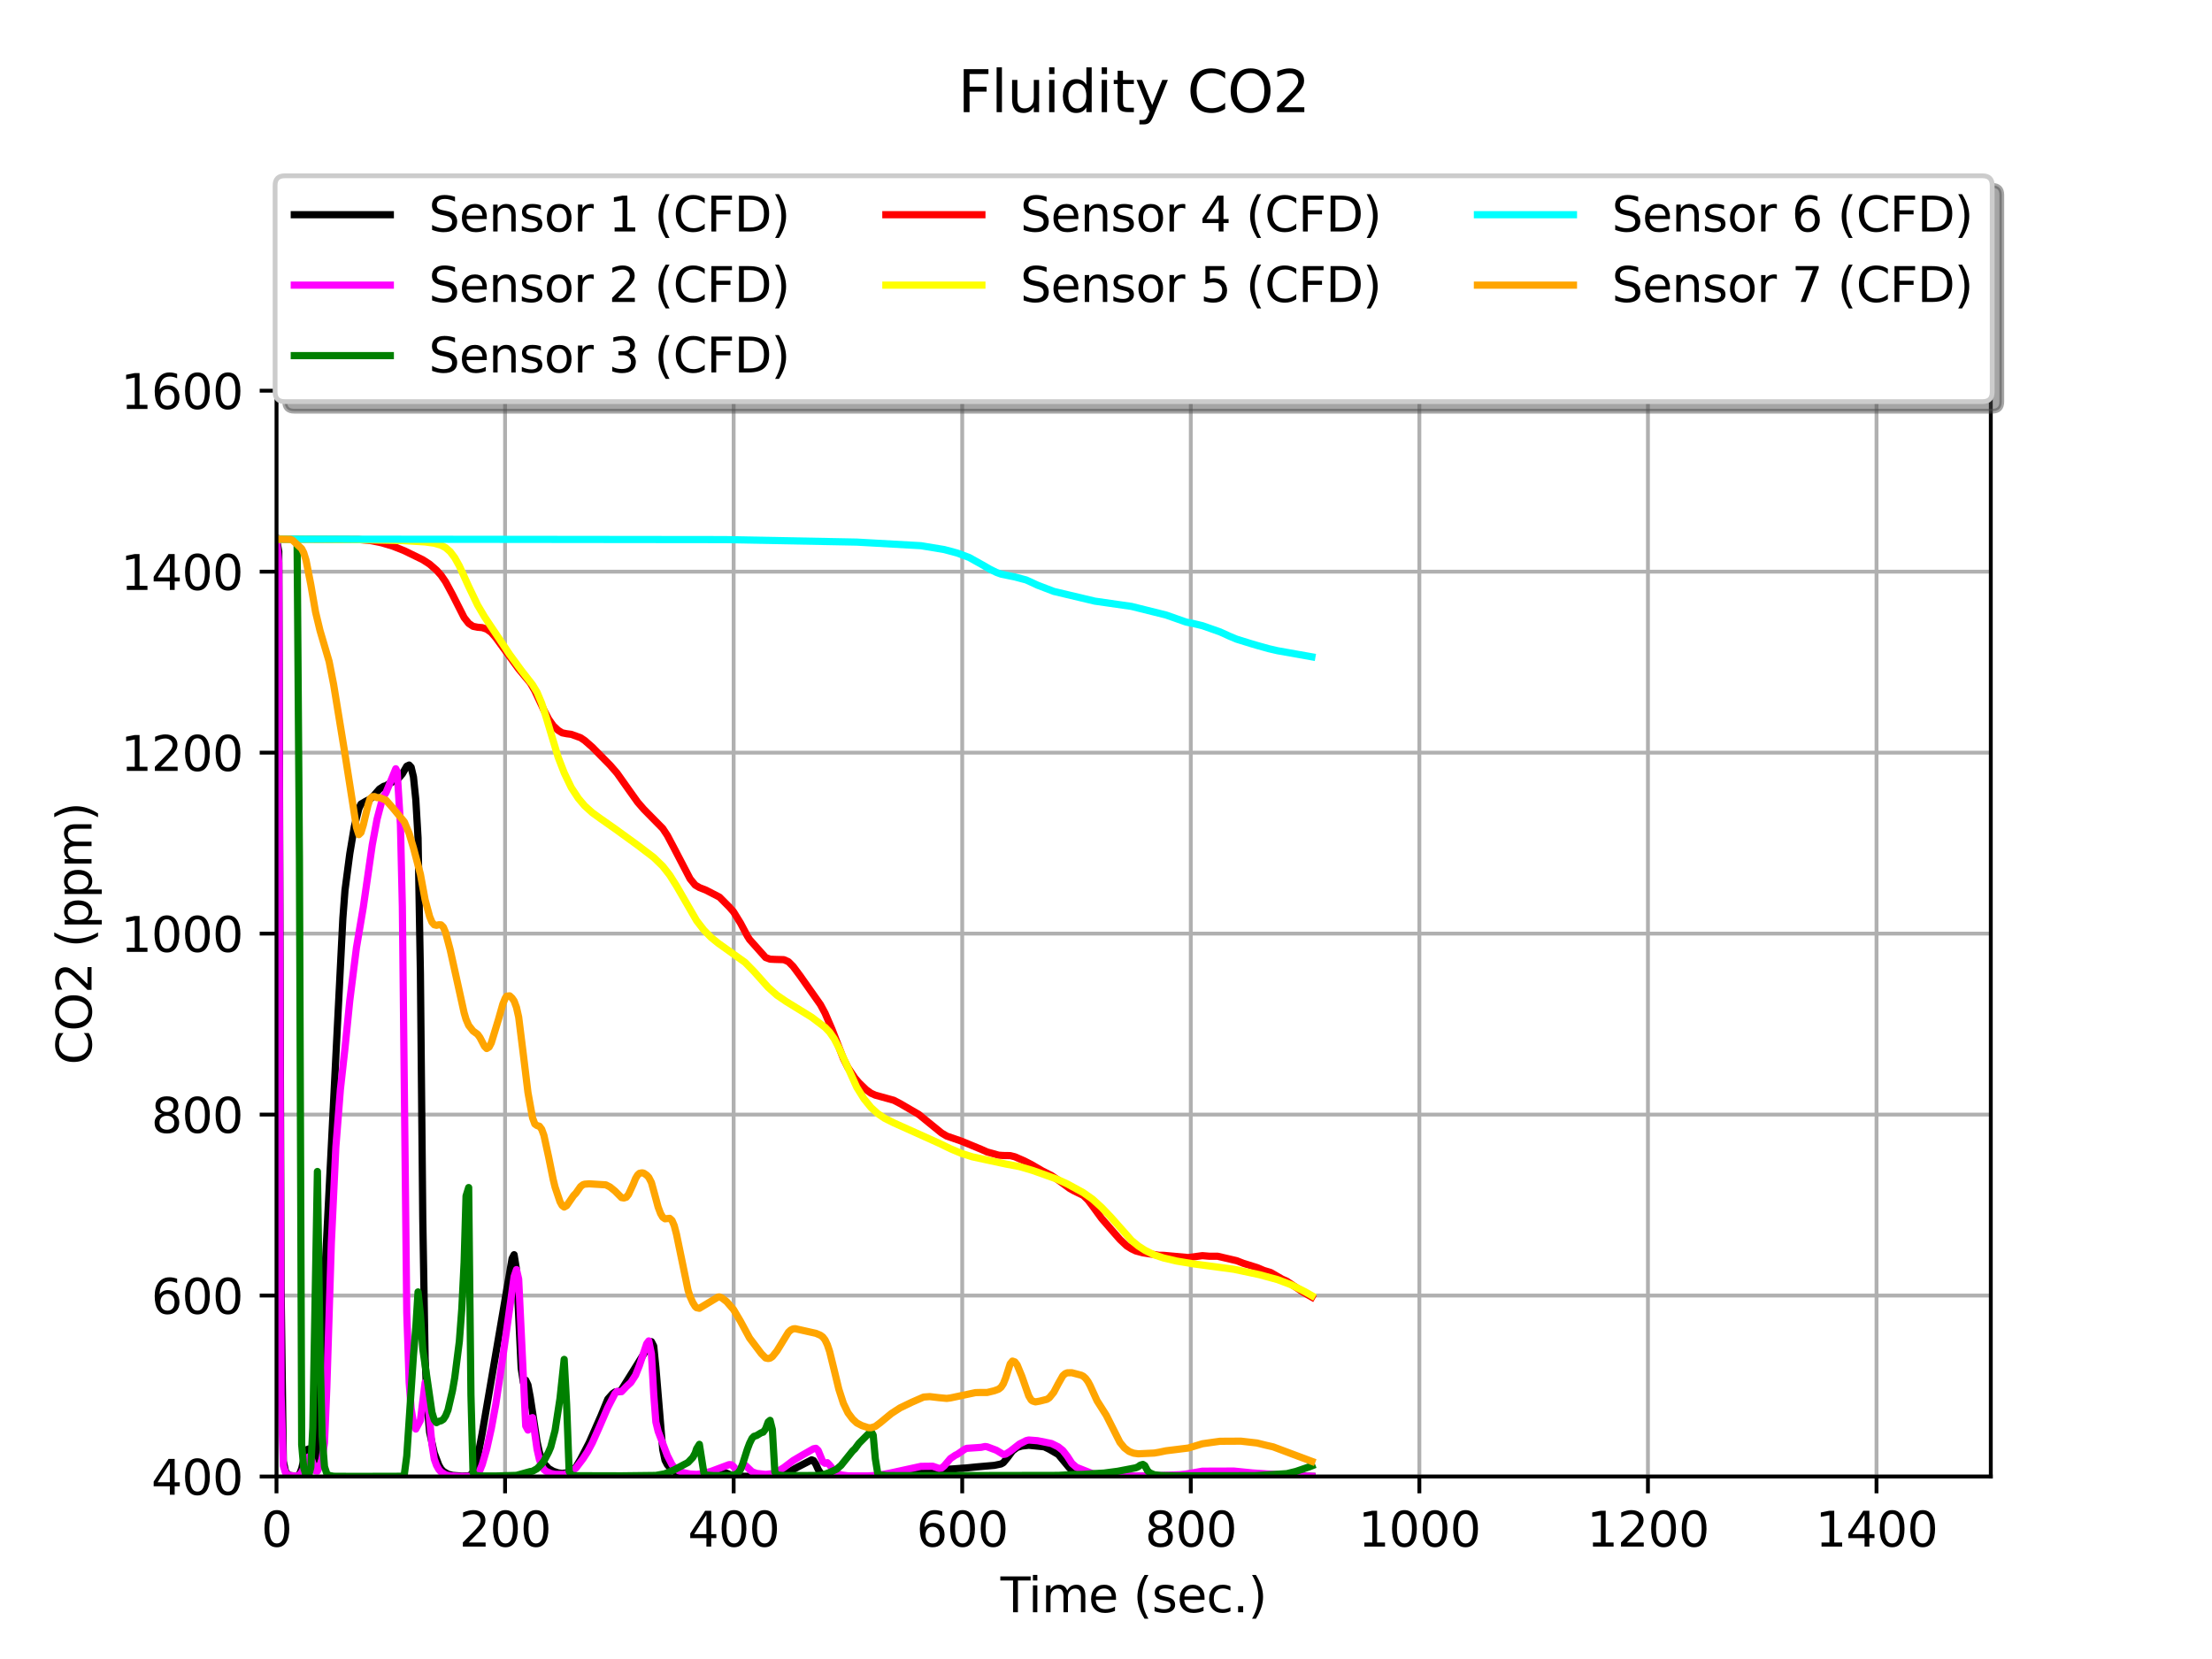 <?xml version="1.0" encoding="utf-8" standalone="no"?>
<!DOCTYPE svg PUBLIC "-//W3C//DTD SVG 1.1//EN"
  "http://www.w3.org/Graphics/SVG/1.1/DTD/svg11.dtd">
<svg height="345.6pt" version="1.1" viewBox="0 0 460.8 345.6" width="460.8pt" xmlns="http://www.w3.org/2000/svg" xmlns:xlink="http://www.w3.org/1999/xlink">
 <defs>
  <style type="text/css">*{stroke-linecap:butt;stroke-linejoin:round;}</style>
 </defs>
 <g id="figure_1">
  <g id="patch_1">
   <path d="M 0 345.6 
L 460.8 345.6 
L 460.8 0 
L 0 0 
z
" style="fill:#ffffff;"/>
  </g>
  <g id="axes_1">
   <g id="patch_2">
    <path d="M 57.6 307.584 
L 414.72 307.584 
L 414.72 81.389 
L 57.6 81.389 
z
" style="fill:#ffffff;"/>
   </g>
   <g id="matplotlib.axis_1">
    <g id="xtick_1">
     <g id="line2d_1">
      <path clip-path="url(#pdd464f8f54)" d="M 57.6 307.584 
L 57.6 81.389 
" style="fill:none;stroke:#b0b0b0;stroke-linecap:square;stroke-width:0.8;"/>
     </g>
     <g id="line2d_2">
      <defs>
       <path d="M 0 0 
L 0 3.5 
" id="m88573ba587" style="stroke:#000000;stroke-width:0.8;"/>
      </defs>
      <g>
       <use style="stroke:#000000;stroke-width:0.8;" x="57.6" xlink:href="#m88573ba587" y="307.584"/>
      </g>
     </g>
     <g id="text_1">
      <!-- 0 -->
      <g transform="translate(54.419 322.182)scale(0.1 -0.1)">
       <defs>
        <path d="M 2034 4250 
Q 1547 4250 1301 3770 
Q 1056 3291 1056 2328 
Q 1056 1369 1301 889 
Q 1547 409 2034 409 
Q 2525 409 2770 889 
Q 3016 1369 3016 2328 
Q 3016 3291 2770 3770 
Q 2525 4250 2034 4250 
z
M 2034 4750 
Q 2819 4750 3233 4129 
Q 3647 3509 3647 2328 
Q 3647 1150 3233 529 
Q 2819 -91 2034 -91 
Q 1250 -91 836 529 
Q 422 1150 422 2328 
Q 422 3509 836 4129 
Q 1250 4750 2034 4750 
z
" id="DejaVuSans-30" transform="scale(0.016)"/>
       </defs>
       <use xlink:href="#DejaVuSans-30"/>
      </g>
     </g>
    </g>
    <g id="xtick_2">
     <g id="line2d_3">
      <path clip-path="url(#pdd464f8f54)" d="M 105.216 307.584 
L 105.216 81.389 
" style="fill:none;stroke:#b0b0b0;stroke-linecap:square;stroke-width:0.8;"/>
     </g>
     <g id="line2d_4">
      <g>
       <use style="stroke:#000000;stroke-width:0.8;" x="105.216" xlink:href="#m88573ba587" y="307.584"/>
      </g>
     </g>
     <g id="text_2">
      <!-- 200 -->
      <g transform="translate(95.672 322.182)scale(0.1 -0.1)">
       <defs>
        <path d="M 1228 531 
L 3431 531 
L 3431 0 
L 469 0 
L 469 531 
Q 828 903 1448 1529 
Q 2069 2156 2228 2338 
Q 2531 2678 2651 2914 
Q 2772 3150 2772 3378 
Q 2772 3750 2511 3984 
Q 2250 4219 1831 4219 
Q 1534 4219 1204 4116 
Q 875 4013 500 3803 
L 500 4441 
Q 881 4594 1212 4672 
Q 1544 4750 1819 4750 
Q 2544 4750 2975 4387 
Q 3406 4025 3406 3419 
Q 3406 3131 3298 2873 
Q 3191 2616 2906 2266 
Q 2828 2175 2409 1742 
Q 1991 1309 1228 531 
z
" id="DejaVuSans-32" transform="scale(0.016)"/>
       </defs>
       <use xlink:href="#DejaVuSans-32"/>
       <use x="63.623" xlink:href="#DejaVuSans-30"/>
       <use x="127.246" xlink:href="#DejaVuSans-30"/>
      </g>
     </g>
    </g>
    <g id="xtick_3">
     <g id="line2d_5">
      <path clip-path="url(#pdd464f8f54)" d="M 152.832 307.584 
L 152.832 81.389 
" style="fill:none;stroke:#b0b0b0;stroke-linecap:square;stroke-width:0.8;"/>
     </g>
     <g id="line2d_6">
      <g>
       <use style="stroke:#000000;stroke-width:0.8;" x="152.832" xlink:href="#m88573ba587" y="307.584"/>
      </g>
     </g>
     <g id="text_3">
      <!-- 400 -->
      <g transform="translate(143.288 322.182)scale(0.1 -0.1)">
       <defs>
        <path d="M 2419 4116 
L 825 1625 
L 2419 1625 
L 2419 4116 
z
M 2253 4666 
L 3047 4666 
L 3047 1625 
L 3713 1625 
L 3713 1100 
L 3047 1100 
L 3047 0 
L 2419 0 
L 2419 1100 
L 313 1100 
L 313 1709 
L 2253 4666 
z
" id="DejaVuSans-34" transform="scale(0.016)"/>
       </defs>
       <use xlink:href="#DejaVuSans-34"/>
       <use x="63.623" xlink:href="#DejaVuSans-30"/>
       <use x="127.246" xlink:href="#DejaVuSans-30"/>
      </g>
     </g>
    </g>
    <g id="xtick_4">
     <g id="line2d_7">
      <path clip-path="url(#pdd464f8f54)" d="M 200.448 307.584 
L 200.448 81.389 
" style="fill:none;stroke:#b0b0b0;stroke-linecap:square;stroke-width:0.8;"/>
     </g>
     <g id="line2d_8">
      <g>
       <use style="stroke:#000000;stroke-width:0.8;" x="200.448" xlink:href="#m88573ba587" y="307.584"/>
      </g>
     </g>
     <g id="text_4">
      <!-- 600 -->
      <g transform="translate(190.904 322.182)scale(0.1 -0.1)">
       <defs>
        <path d="M 2113 2584 
Q 1688 2584 1439 2293 
Q 1191 2003 1191 1497 
Q 1191 994 1439 701 
Q 1688 409 2113 409 
Q 2538 409 2786 701 
Q 3034 994 3034 1497 
Q 3034 2003 2786 2293 
Q 2538 2584 2113 2584 
z
M 3366 4563 
L 3366 3988 
Q 3128 4100 2886 4159 
Q 2644 4219 2406 4219 
Q 1781 4219 1451 3797 
Q 1122 3375 1075 2522 
Q 1259 2794 1537 2939 
Q 1816 3084 2150 3084 
Q 2853 3084 3261 2657 
Q 3669 2231 3669 1497 
Q 3669 778 3244 343 
Q 2819 -91 2113 -91 
Q 1303 -91 875 529 
Q 447 1150 447 2328 
Q 447 3434 972 4092 
Q 1497 4750 2381 4750 
Q 2619 4750 2861 4703 
Q 3103 4656 3366 4563 
z
" id="DejaVuSans-36" transform="scale(0.016)"/>
       </defs>
       <use xlink:href="#DejaVuSans-36"/>
       <use x="63.623" xlink:href="#DejaVuSans-30"/>
       <use x="127.246" xlink:href="#DejaVuSans-30"/>
      </g>
     </g>
    </g>
    <g id="xtick_5">
     <g id="line2d_9">
      <path clip-path="url(#pdd464f8f54)" d="M 248.064 307.584 
L 248.064 81.389 
" style="fill:none;stroke:#b0b0b0;stroke-linecap:square;stroke-width:0.8;"/>
     </g>
     <g id="line2d_10">
      <g>
       <use style="stroke:#000000;stroke-width:0.8;" x="248.064" xlink:href="#m88573ba587" y="307.584"/>
      </g>
     </g>
     <g id="text_5">
      <!-- 800 -->
      <g transform="translate(238.52 322.182)scale(0.1 -0.1)">
       <defs>
        <path d="M 2034 2216 
Q 1584 2216 1326 1975 
Q 1069 1734 1069 1313 
Q 1069 891 1326 650 
Q 1584 409 2034 409 
Q 2484 409 2743 651 
Q 3003 894 3003 1313 
Q 3003 1734 2745 1975 
Q 2488 2216 2034 2216 
z
M 1403 2484 
Q 997 2584 770 2862 
Q 544 3141 544 3541 
Q 544 4100 942 4425 
Q 1341 4750 2034 4750 
Q 2731 4750 3128 4425 
Q 3525 4100 3525 3541 
Q 3525 3141 3298 2862 
Q 3072 2584 2669 2484 
Q 3125 2378 3379 2068 
Q 3634 1759 3634 1313 
Q 3634 634 3220 271 
Q 2806 -91 2034 -91 
Q 1263 -91 848 271 
Q 434 634 434 1313 
Q 434 1759 690 2068 
Q 947 2378 1403 2484 
z
M 1172 3481 
Q 1172 3119 1398 2916 
Q 1625 2713 2034 2713 
Q 2441 2713 2670 2916 
Q 2900 3119 2900 3481 
Q 2900 3844 2670 4047 
Q 2441 4250 2034 4250 
Q 1625 4250 1398 4047 
Q 1172 3844 1172 3481 
z
" id="DejaVuSans-38" transform="scale(0.016)"/>
       </defs>
       <use xlink:href="#DejaVuSans-38"/>
       <use x="63.623" xlink:href="#DejaVuSans-30"/>
       <use x="127.246" xlink:href="#DejaVuSans-30"/>
      </g>
     </g>
    </g>
    <g id="xtick_6">
     <g id="line2d_11">
      <path clip-path="url(#pdd464f8f54)" d="M 295.68 307.584 
L 295.68 81.389 
" style="fill:none;stroke:#b0b0b0;stroke-linecap:square;stroke-width:0.8;"/>
     </g>
     <g id="line2d_12">
      <g>
       <use style="stroke:#000000;stroke-width:0.8;" x="295.68" xlink:href="#m88573ba587" y="307.584"/>
      </g>
     </g>
     <g id="text_6">
      <!-- 1000 -->
      <g transform="translate(282.955 322.182)scale(0.1 -0.1)">
       <defs>
        <path d="M 794 531 
L 1825 531 
L 1825 4091 
L 703 3866 
L 703 4441 
L 1819 4666 
L 2450 4666 
L 2450 531 
L 3481 531 
L 3481 0 
L 794 0 
L 794 531 
z
" id="DejaVuSans-31" transform="scale(0.016)"/>
       </defs>
       <use xlink:href="#DejaVuSans-31"/>
       <use x="63.623" xlink:href="#DejaVuSans-30"/>
       <use x="127.246" xlink:href="#DejaVuSans-30"/>
       <use x="190.869" xlink:href="#DejaVuSans-30"/>
      </g>
     </g>
    </g>
    <g id="xtick_7">
     <g id="line2d_13">
      <path clip-path="url(#pdd464f8f54)" d="M 343.296 307.584 
L 343.296 81.389 
" style="fill:none;stroke:#b0b0b0;stroke-linecap:square;stroke-width:0.8;"/>
     </g>
     <g id="line2d_14">
      <g>
       <use style="stroke:#000000;stroke-width:0.8;" x="343.296" xlink:href="#m88573ba587" y="307.584"/>
      </g>
     </g>
     <g id="text_7">
      <!-- 1200 -->
      <g transform="translate(330.571 322.182)scale(0.1 -0.1)">
       <use xlink:href="#DejaVuSans-31"/>
       <use x="63.623" xlink:href="#DejaVuSans-32"/>
       <use x="127.246" xlink:href="#DejaVuSans-30"/>
       <use x="190.869" xlink:href="#DejaVuSans-30"/>
      </g>
     </g>
    </g>
    <g id="xtick_8">
     <g id="line2d_15">
      <path clip-path="url(#pdd464f8f54)" d="M 390.912 307.584 
L 390.912 81.389 
" style="fill:none;stroke:#b0b0b0;stroke-linecap:square;stroke-width:0.8;"/>
     </g>
     <g id="line2d_16">
      <g>
       <use style="stroke:#000000;stroke-width:0.8;" x="390.912" xlink:href="#m88573ba587" y="307.584"/>
      </g>
     </g>
     <g id="text_8">
      <!-- 1400 -->
      <g transform="translate(378.187 322.182)scale(0.1 -0.1)">
       <use xlink:href="#DejaVuSans-31"/>
       <use x="63.623" xlink:href="#DejaVuSans-34"/>
       <use x="127.246" xlink:href="#DejaVuSans-30"/>
       <use x="190.869" xlink:href="#DejaVuSans-30"/>
      </g>
     </g>
    </g>
    <g id="text_9">
     <!-- Time (sec.) -->
     <g transform="translate(208.416 335.861)scale(0.1 -0.1)">
      <defs>
       <path d="M -19 4666 
L 3928 4666 
L 3928 4134 
L 2272 4134 
L 2272 0 
L 1638 0 
L 1638 4134 
L -19 4134 
L -19 4666 
z
" id="DejaVuSans-54" transform="scale(0.016)"/>
       <path d="M 603 3500 
L 1178 3500 
L 1178 0 
L 603 0 
L 603 3500 
z
M 603 4863 
L 1178 4863 
L 1178 4134 
L 603 4134 
L 603 4863 
z
" id="DejaVuSans-69" transform="scale(0.016)"/>
       <path d="M 3328 2828 
Q 3544 3216 3844 3400 
Q 4144 3584 4550 3584 
Q 5097 3584 5394 3201 
Q 5691 2819 5691 2113 
L 5691 0 
L 5113 0 
L 5113 2094 
Q 5113 2597 4934 2840 
Q 4756 3084 4391 3084 
Q 3944 3084 3684 2787 
Q 3425 2491 3425 1978 
L 3425 0 
L 2847 0 
L 2847 2094 
Q 2847 2600 2669 2842 
Q 2491 3084 2119 3084 
Q 1678 3084 1418 2786 
Q 1159 2488 1159 1978 
L 1159 0 
L 581 0 
L 581 3500 
L 1159 3500 
L 1159 2956 
Q 1356 3278 1631 3431 
Q 1906 3584 2284 3584 
Q 2666 3584 2933 3390 
Q 3200 3197 3328 2828 
z
" id="DejaVuSans-6d" transform="scale(0.016)"/>
       <path d="M 3597 1894 
L 3597 1613 
L 953 1613 
Q 991 1019 1311 708 
Q 1631 397 2203 397 
Q 2534 397 2845 478 
Q 3156 559 3463 722 
L 3463 178 
Q 3153 47 2828 -22 
Q 2503 -91 2169 -91 
Q 1331 -91 842 396 
Q 353 884 353 1716 
Q 353 2575 817 3079 
Q 1281 3584 2069 3584 
Q 2775 3584 3186 3129 
Q 3597 2675 3597 1894 
z
M 3022 2063 
Q 3016 2534 2758 2815 
Q 2500 3097 2075 3097 
Q 1594 3097 1305 2825 
Q 1016 2553 972 2059 
L 3022 2063 
z
" id="DejaVuSans-65" transform="scale(0.016)"/>
       <path id="DejaVuSans-20" transform="scale(0.016)"/>
       <path d="M 1984 4856 
Q 1566 4138 1362 3434 
Q 1159 2731 1159 2009 
Q 1159 1288 1364 580 
Q 1569 -128 1984 -844 
L 1484 -844 
Q 1016 -109 783 600 
Q 550 1309 550 2009 
Q 550 2706 781 3412 
Q 1013 4119 1484 4856 
L 1984 4856 
z
" id="DejaVuSans-28" transform="scale(0.016)"/>
       <path d="M 2834 3397 
L 2834 2853 
Q 2591 2978 2328 3040 
Q 2066 3103 1784 3103 
Q 1356 3103 1142 2972 
Q 928 2841 928 2578 
Q 928 2378 1081 2264 
Q 1234 2150 1697 2047 
L 1894 2003 
Q 2506 1872 2764 1633 
Q 3022 1394 3022 966 
Q 3022 478 2636 193 
Q 2250 -91 1575 -91 
Q 1294 -91 989 -36 
Q 684 19 347 128 
L 347 722 
Q 666 556 975 473 
Q 1284 391 1588 391 
Q 1994 391 2212 530 
Q 2431 669 2431 922 
Q 2431 1156 2273 1281 
Q 2116 1406 1581 1522 
L 1381 1569 
Q 847 1681 609 1914 
Q 372 2147 372 2553 
Q 372 3047 722 3315 
Q 1072 3584 1716 3584 
Q 2034 3584 2315 3537 
Q 2597 3491 2834 3397 
z
" id="DejaVuSans-73" transform="scale(0.016)"/>
       <path d="M 3122 3366 
L 3122 2828 
Q 2878 2963 2633 3030 
Q 2388 3097 2138 3097 
Q 1578 3097 1268 2742 
Q 959 2388 959 1747 
Q 959 1106 1268 751 
Q 1578 397 2138 397 
Q 2388 397 2633 464 
Q 2878 531 3122 666 
L 3122 134 
Q 2881 22 2623 -34 
Q 2366 -91 2075 -91 
Q 1284 -91 818 406 
Q 353 903 353 1747 
Q 353 2603 823 3093 
Q 1294 3584 2113 3584 
Q 2378 3584 2631 3529 
Q 2884 3475 3122 3366 
z
" id="DejaVuSans-63" transform="scale(0.016)"/>
       <path d="M 684 794 
L 1344 794 
L 1344 0 
L 684 0 
L 684 794 
z
" id="DejaVuSans-2e" transform="scale(0.016)"/>
       <path d="M 513 4856 
L 1013 4856 
Q 1481 4119 1714 3412 
Q 1947 2706 1947 2009 
Q 1947 1309 1714 600 
Q 1481 -109 1013 -844 
L 513 -844 
Q 928 -128 1133 580 
Q 1338 1288 1338 2009 
Q 1338 2731 1133 3434 
Q 928 4138 513 4856 
z
" id="DejaVuSans-29" transform="scale(0.016)"/>
      </defs>
      <use xlink:href="#DejaVuSans-54"/>
      <use x="57.959" xlink:href="#DejaVuSans-69"/>
      <use x="85.742" xlink:href="#DejaVuSans-6d"/>
      <use x="183.154" xlink:href="#DejaVuSans-65"/>
      <use x="244.678" xlink:href="#DejaVuSans-20"/>
      <use x="276.465" xlink:href="#DejaVuSans-28"/>
      <use x="315.479" xlink:href="#DejaVuSans-73"/>
      <use x="367.578" xlink:href="#DejaVuSans-65"/>
      <use x="429.102" xlink:href="#DejaVuSans-63"/>
      <use x="484.082" xlink:href="#DejaVuSans-2e"/>
      <use x="515.869" xlink:href="#DejaVuSans-29"/>
     </g>
    </g>
   </g>
   <g id="matplotlib.axis_2">
    <g id="ytick_1">
     <g id="line2d_17">
      <path clip-path="url(#pdd464f8f54)" d="M 57.6 307.584 
L 414.72 307.584 
" style="fill:none;stroke:#b0b0b0;stroke-linecap:square;stroke-width:0.8;"/>
     </g>
     <g id="line2d_18">
      <defs>
       <path d="M 0 0 
L -3.5 0 
" id="ma985033c33" style="stroke:#000000;stroke-width:0.8;"/>
      </defs>
      <g>
       <use style="stroke:#000000;stroke-width:0.8;" x="57.6" xlink:href="#ma985033c33" y="307.584"/>
      </g>
     </g>
     <g id="text_10">
      <!-- 400 -->
      <g transform="translate(31.512 311.383)scale(0.1 -0.1)">
       <use xlink:href="#DejaVuSans-34"/>
       <use x="63.623" xlink:href="#DejaVuSans-30"/>
       <use x="127.246" xlink:href="#DejaVuSans-30"/>
      </g>
     </g>
    </g>
    <g id="ytick_2">
     <g id="line2d_19">
      <path clip-path="url(#pdd464f8f54)" d="M 57.6 269.885 
L 414.72 269.885 
" style="fill:none;stroke:#b0b0b0;stroke-linecap:square;stroke-width:0.8;"/>
     </g>
     <g id="line2d_20">
      <g>
       <use style="stroke:#000000;stroke-width:0.8;" x="57.6" xlink:href="#ma985033c33" y="269.885"/>
      </g>
     </g>
     <g id="text_11">
      <!-- 600 -->
      <g transform="translate(31.512 273.684)scale(0.1 -0.1)">
       <use xlink:href="#DejaVuSans-36"/>
       <use x="63.623" xlink:href="#DejaVuSans-30"/>
       <use x="127.246" xlink:href="#DejaVuSans-30"/>
      </g>
     </g>
    </g>
    <g id="ytick_3">
     <g id="line2d_21">
      <path clip-path="url(#pdd464f8f54)" d="M 57.6 232.186 
L 414.72 232.186 
" style="fill:none;stroke:#b0b0b0;stroke-linecap:square;stroke-width:0.8;"/>
     </g>
     <g id="line2d_22">
      <g>
       <use style="stroke:#000000;stroke-width:0.8;" x="57.6" xlink:href="#ma985033c33" y="232.186"/>
      </g>
     </g>
     <g id="text_12">
      <!-- 800 -->
      <g transform="translate(31.512 235.985)scale(0.1 -0.1)">
       <use xlink:href="#DejaVuSans-38"/>
       <use x="63.623" xlink:href="#DejaVuSans-30"/>
       <use x="127.246" xlink:href="#DejaVuSans-30"/>
      </g>
     </g>
    </g>
    <g id="ytick_4">
     <g id="line2d_23">
      <path clip-path="url(#pdd464f8f54)" d="M 57.6 194.486 
L 414.72 194.486 
" style="fill:none;stroke:#b0b0b0;stroke-linecap:square;stroke-width:0.8;"/>
     </g>
     <g id="line2d_24">
      <g>
       <use style="stroke:#000000;stroke-width:0.8;" x="57.6" xlink:href="#ma985033c33" y="194.486"/>
      </g>
     </g>
     <g id="text_13">
      <!-- 1000 -->
      <g transform="translate(25.15 198.286)scale(0.1 -0.1)">
       <use xlink:href="#DejaVuSans-31"/>
       <use x="63.623" xlink:href="#DejaVuSans-30"/>
       <use x="127.246" xlink:href="#DejaVuSans-30"/>
       <use x="190.869" xlink:href="#DejaVuSans-30"/>
      </g>
     </g>
    </g>
    <g id="ytick_5">
     <g id="line2d_25">
      <path clip-path="url(#pdd464f8f54)" d="M 57.6 156.787 
L 414.72 156.787 
" style="fill:none;stroke:#b0b0b0;stroke-linecap:square;stroke-width:0.8;"/>
     </g>
     <g id="line2d_26">
      <g>
       <use style="stroke:#000000;stroke-width:0.8;" x="57.6" xlink:href="#ma985033c33" y="156.787"/>
      </g>
     </g>
     <g id="text_14">
      <!-- 1200 -->
      <g transform="translate(25.15 160.586)scale(0.1 -0.1)">
       <use xlink:href="#DejaVuSans-31"/>
       <use x="63.623" xlink:href="#DejaVuSans-32"/>
       <use x="127.246" xlink:href="#DejaVuSans-30"/>
       <use x="190.869" xlink:href="#DejaVuSans-30"/>
      </g>
     </g>
    </g>
    <g id="ytick_6">
     <g id="line2d_27">
      <path clip-path="url(#pdd464f8f54)" d="M 57.6 119.088 
L 414.72 119.088 
" style="fill:none;stroke:#b0b0b0;stroke-linecap:square;stroke-width:0.8;"/>
     </g>
     <g id="line2d_28">
      <g>
       <use style="stroke:#000000;stroke-width:0.8;" x="57.6" xlink:href="#ma985033c33" y="119.088"/>
      </g>
     </g>
     <g id="text_15">
      <!-- 1400 -->
      <g transform="translate(25.15 122.887)scale(0.1 -0.1)">
       <use xlink:href="#DejaVuSans-31"/>
       <use x="63.623" xlink:href="#DejaVuSans-34"/>
       <use x="127.246" xlink:href="#DejaVuSans-30"/>
       <use x="190.869" xlink:href="#DejaVuSans-30"/>
      </g>
     </g>
    </g>
    <g id="ytick_7">
     <g id="line2d_29">
      <path clip-path="url(#pdd464f8f54)" d="M 57.6 81.389 
L 414.72 81.389 
" style="fill:none;stroke:#b0b0b0;stroke-linecap:square;stroke-width:0.8;"/>
     </g>
     <g id="line2d_30">
      <g>
       <use style="stroke:#000000;stroke-width:0.8;" x="57.6" xlink:href="#ma985033c33" y="81.389"/>
      </g>
     </g>
     <g id="text_16">
      <!-- 1600 -->
      <g transform="translate(25.15 85.188)scale(0.1 -0.1)">
       <use xlink:href="#DejaVuSans-31"/>
       <use x="63.623" xlink:href="#DejaVuSans-36"/>
       <use x="127.246" xlink:href="#DejaVuSans-30"/>
       <use x="190.869" xlink:href="#DejaVuSans-30"/>
      </g>
     </g>
    </g>
    <g id="text_17">
     <!-- CO2 (ppm) -->
     <g transform="translate(19.07 221.804)rotate(-90)scale(0.1 -0.1)">
      <defs>
       <path d="M 4122 4306 
L 4122 3641 
Q 3803 3938 3442 4084 
Q 3081 4231 2675 4231 
Q 1875 4231 1450 3742 
Q 1025 3253 1025 2328 
Q 1025 1406 1450 917 
Q 1875 428 2675 428 
Q 3081 428 3442 575 
Q 3803 722 4122 1019 
L 4122 359 
Q 3791 134 3420 21 
Q 3050 -91 2638 -91 
Q 1578 -91 968 557 
Q 359 1206 359 2328 
Q 359 3453 968 4101 
Q 1578 4750 2638 4750 
Q 3056 4750 3426 4639 
Q 3797 4528 4122 4306 
z
" id="DejaVuSans-43" transform="scale(0.016)"/>
       <path d="M 2522 4238 
Q 1834 4238 1429 3725 
Q 1025 3213 1025 2328 
Q 1025 1447 1429 934 
Q 1834 422 2522 422 
Q 3209 422 3611 934 
Q 4013 1447 4013 2328 
Q 4013 3213 3611 3725 
Q 3209 4238 2522 4238 
z
M 2522 4750 
Q 3503 4750 4090 4092 
Q 4678 3434 4678 2328 
Q 4678 1225 4090 567 
Q 3503 -91 2522 -91 
Q 1538 -91 948 565 
Q 359 1222 359 2328 
Q 359 3434 948 4092 
Q 1538 4750 2522 4750 
z
" id="DejaVuSans-4f" transform="scale(0.016)"/>
       <path d="M 1159 525 
L 1159 -1331 
L 581 -1331 
L 581 3500 
L 1159 3500 
L 1159 2969 
Q 1341 3281 1617 3432 
Q 1894 3584 2278 3584 
Q 2916 3584 3314 3078 
Q 3713 2572 3713 1747 
Q 3713 922 3314 415 
Q 2916 -91 2278 -91 
Q 1894 -91 1617 61 
Q 1341 213 1159 525 
z
M 3116 1747 
Q 3116 2381 2855 2742 
Q 2594 3103 2138 3103 
Q 1681 3103 1420 2742 
Q 1159 2381 1159 1747 
Q 1159 1113 1420 752 
Q 1681 391 2138 391 
Q 2594 391 2855 752 
Q 3116 1113 3116 1747 
z
" id="DejaVuSans-70" transform="scale(0.016)"/>
      </defs>
      <use xlink:href="#DejaVuSans-43"/>
      <use x="69.824" xlink:href="#DejaVuSans-4f"/>
      <use x="148.535" xlink:href="#DejaVuSans-32"/>
      <use x="212.158" xlink:href="#DejaVuSans-20"/>
      <use x="243.945" xlink:href="#DejaVuSans-28"/>
      <use x="282.959" xlink:href="#DejaVuSans-70"/>
      <use x="346.436" xlink:href="#DejaVuSans-70"/>
      <use x="409.912" xlink:href="#DejaVuSans-6d"/>
      <use x="507.324" xlink:href="#DejaVuSans-29"/>
     </g>
    </g>
   </g>
   <g id="line2d_31">
    <path clip-path="url(#pdd464f8f54)" d="M 57.6 112.302 
L 58.074 114.864 
L 58.553 268.246 
L 59.023 304.396 
L 59.507 306.623 
L 59.986 307.139 
L 60.463 307.372 
L 61.425 307.494 
L 61.888 307.487 
L 62.378 307.149 
L 62.846 305.933 
L 63.753 302.066 
L 64.287 301.85 
L 64.747 304.172 
L 65.164 305.014 
L 65.73 303.74 
L 66.122 301.028 
L 66.663 290.66 
L 67.597 266.883 
L 71.423 191.308 
L 71.869 185.438 
L 72.865 177.85 
L 73.806 172.21 
L 74.747 168.472 
L 75.197 167.509 
L 76.176 166.928 
L 77.085 166.466 
L 77.547 166.104 
L 79.05 164.373 
L 79.937 163.795 
L 80.426 163.666 
L 81.362 163.075 
L 82.741 162.464 
L 83.817 161.202 
L 84.736 159.614 
L 85.234 159.376 
L 85.65 159.835 
L 86.131 161.844 
L 86.624 166.633 
L 87.087 174.548 
L 87.58 202.86 
L 88.07 253.684 
L 88.56 282.894 
L 89.011 293.065 
L 89.499 298.339 
L 90.46 302.682 
L 91.415 305.225 
L 91.878 306.018 
L 92.356 306.525 
L 93.32 307.089 
L 94.262 307.342 
L 96.198 307.496 
L 97.633 307.442 
L 98.108 307.201 
L 98.539 306.667 
L 99.038 305.413 
L 99.493 303.666 
L 100.455 298.526 
L 106.678 262.184 
L 107.097 261.38 
L 107.593 264.493 
L 108.568 284.987 
L 109.027 287.964 
L 109.514 287.52 
L 109.983 288.512 
L 110.459 291.055 
L 111.879 300.371 
L 112.363 302.529 
L 112.837 303.944 
L 113.306 304.854 
L 114.281 305.922 
L 115.247 306.487 
L 116.253 306.819 
L 117.103 306.927 
L 118.041 306.824 
L 119.002 306.338 
L 119.485 306.048 
L 119.993 305.602 
L 120.94 303.996 
L 122.747 300.509 
L 125.18 294.968 
L 126.614 291.467 
L 127.606 290.345 
L 128.098 289.986 
L 129.001 289.873 
L 129.475 289.478 
L 135.704 279.5 
L 136.185 280.421 
L 136.629 284.844 
L 138.058 301.966 
L 138.536 304.194 
L 139.025 305.125 
L 139.989 306.239 
L 140.933 306.771 
L 141.866 307.086 
L 143.759 307.372 
L 145.692 307.425 
L 147.613 307.19 
L 149.885 306.579 
L 150.417 306.588 
L 151.387 306.899 
L 152.328 307.315 
L 153.306 307.48 
L 156.15 307.558 
L 161.862 307.525 
L 162.823 307.35 
L 163.774 306.942 
L 166.177 305.608 
L 169.091 304.112 
L 169.464 304.257 
L 169.975 305.066 
L 170.445 306.122 
L 170.912 306.855 
L 171.398 307.221 
L 172.345 307.461 
L 174.268 307.551 
L 182.849 307.556 
L 186.19 307.317 
L 189.954 306.839 
L 191.845 306.485 
L 201.388 305.792 
L 203.213 305.605 
L 207.144 305.263 
L 208.542 304.97 
L 209.019 304.7 
L 209.961 303.558 
L 210.919 302.249 
L 211.887 301.522 
L 212.861 301.237 
L 214.308 301.076 
L 217.537 301.397 
L 218.594 301.908 
L 220.455 302.99 
L 222.847 305.874 
L 223.734 306.336 
L 225.235 306.711 
L 227.577 307.171 
L 229.957 307.45 
L 232.831 307.55 
L 241.831 307.529 
L 249.022 307.317 
L 252.733 306.971 
L 254.675 306.906 
L 257.062 306.944 
L 260.878 307.314 
L 263.289 307.23 
L 273.285 307.564 
L 273.285 307.564 
" style="fill:none;stroke:#000000;stroke-linecap:square;stroke-width:1.5;"/>
   </g>
   <g id="line2d_32">
    <path clip-path="url(#pdd464f8f54)" d="M 57.6 112.302 
L 58.074 117.175 
L 58.553 290.419 
L 59.023 305.354 
L 59.507 306.862 
L 59.986 307.24 
L 60.929 307.474 
L 61.888 307.482 
L 62.378 307.291 
L 62.846 306.712 
L 63.262 305.874 
L 64.287 303.499 
L 64.747 303.616 
L 65.73 306.413 
L 66.122 306.459 
L 66.663 305.325 
L 67.107 303.841 
L 67.597 300.585 
L 68.087 289.067 
L 69.023 258.973 
L 69.968 238.935 
L 70.911 226.924 
L 71.869 218.338 
L 72.865 208.435 
L 74.253 197.423 
L 75.681 188.984 
L 77.547 176.003 
L 78.552 170.629 
L 79.457 167.189 
L 79.937 165.87 
L 80.426 165.079 
L 82.447 160.147 
L 82.741 160.751 
L 83.418 171.748 
L 83.817 188.824 
L 84.736 273.424 
L 85.234 287.975 
L 85.65 293.445 
L 86.131 296.48 
L 86.624 297.7 
L 87.58 295.882 
L 88.56 287.996 
L 89.011 290.465 
L 89.987 300.941 
L 90.46 303.925 
L 90.927 305.235 
L 91.415 306.114 
L 91.878 306.639 
L 92.828 307.228 
L 93.784 307.45 
L 95.691 307.554 
L 98.539 307.548 
L 99.038 307.42 
L 99.493 307.06 
L 99.982 306.265 
L 100.455 305.101 
L 101.39 301.869 
L 102.347 297.589 
L 103.282 292.557 
L 104.743 282.737 
L 107.097 265.946 
L 107.593 264.478 
L 108.049 266.457 
L 109.514 297.044 
L 109.983 297.91 
L 110.459 295.493 
L 110.933 295.319 
L 111.879 301.92 
L 112.363 304.024 
L 112.837 305.347 
L 113.306 306.113 
L 113.776 306.507 
L 114.726 306.952 
L 115.631 307.131 
L 117.528 307.147 
L 118.041 307.051 
L 119.002 306.556 
L 119.993 305.807 
L 121.442 303.896 
L 122.412 302.398 
L 123.387 300.577 
L 124.829 297.344 
L 126.614 293.214 
L 128.098 290.337 
L 128.549 289.846 
L 129.475 289.913 
L 130.464 288.874 
L 131.425 287.986 
L 132.401 286.48 
L 133.204 284.443 
L 134.725 279.909 
L 135.152 279.338 
L 135.704 282.032 
L 136.185 290.472 
L 136.629 296.227 
L 137.098 298.163 
L 139.025 303.219 
L 139.989 305.113 
L 140.45 305.679 
L 141.415 306.408 
L 142.348 306.782 
L 143.759 307.069 
L 145.113 307.14 
L 146.174 307.022 
L 148.104 306.52 
L 151.907 305.098 
L 152.328 305.132 
L 152.808 305.515 
L 153.306 306.104 
L 153.768 306.34 
L 154.254 305.937 
L 154.725 305.235 
L 155.198 305.198 
L 156.66 306.585 
L 157.611 306.941 
L 159.489 307.144 
L 160.898 306.994 
L 161.862 306.63 
L 163.292 305.722 
L 165.234 304.258 
L 167.124 303.139 
L 169.464 301.803 
L 169.975 301.712 
L 170.445 302.161 
L 171.398 304.501 
L 171.868 304.837 
L 172.345 304.697 
L 172.83 305.188 
L 173.782 306.413 
L 174.268 306.859 
L 175.204 307.254 
L 176.651 307.446 
L 180.427 307.474 
L 182.849 307.345 
L 185.214 306.913 
L 191.845 305.468 
L 194.301 305.441 
L 195.639 305.902 
L 196.133 305.832 
L 196.7 305.37 
L 197.991 303.841 
L 199.065 303.119 
L 199.4 302.973 
L 201.016 301.877 
L 201.388 301.715 
L 204.373 301.511 
L 205.189 301.333 
L 205.629 301.391 
L 207.563 302.112 
L 209.019 302.991 
L 209.491 302.915 
L 210.442 302.323 
L 212.378 300.811 
L 213.765 300.109 
L 214.308 299.98 
L 216.151 300.123 
L 219.046 300.707 
L 220.455 301.406 
L 221.404 302.159 
L 222.344 303.368 
L 223.302 304.849 
L 224.24 305.665 
L 227.577 306.987 
L 229.025 307.234 
L 234.248 307.508 
L 238.48 307.499 
L 245.779 307.207 
L 247.056 307.069 
L 250.48 306.474 
L 257.062 306.452 
L 260.878 306.836 
L 263.789 307.035 
L 266.625 307.189 
L 271.418 307.505 
L 273.285 307.553 
L 273.285 307.553 
" style="fill:none;stroke:#ff00ff;stroke-linecap:square;stroke-width:1.5;"/>
   </g>
   <g id="line2d_33">
    <path clip-path="url(#pdd464f8f54)" d="M 57.6 112.302 
L 61.888 112.302 
L 62.378 179.103 
L 62.846 300.953 
L 63.262 305.696 
L 63.753 307.374 
L 64.287 307.47 
L 64.747 305.667 
L 65.164 297.43 
L 66.122 244.042 
L 66.663 280.746 
L 67.107 299.153 
L 67.597 305.537 
L 68.087 307.028 
L 68.559 307.363 
L 69.503 307.537 
L 73.806 307.56 
L 83.817 307.536 
L 84.231 307.111 
L 84.736 303.302 
L 86.131 282.349 
L 86.624 276.503 
L 87.087 269.131 
L 87.58 273.811 
L 88.07 280.981 
L 89.987 294.229 
L 90.46 295.781 
L 90.927 296.368 
L 91.415 296.091 
L 91.878 295.979 
L 92.356 295.676 
L 92.828 294.945 
L 93.32 293.751 
L 94.262 289.692 
L 94.73 286.995 
L 95.691 279.429 
L 96.198 272.73 
L 96.684 262.983 
L 97.085 249.154 
L 97.633 247.386 
L 98.108 290.576 
L 98.539 306.743 
L 99.038 307.345 
L 99.982 307.475 
L 103.282 307.472 
L 107.593 307.344 
L 110.459 306.549 
L 110.933 306.482 
L 111.879 305.954 
L 112.837 304.958 
L 113.306 304.359 
L 114.281 302.506 
L 114.726 301.458 
L 115.631 297.992 
L 116.66 291.304 
L 117.528 283.187 
L 118.041 292.623 
L 118.562 306.5 
L 119.002 307.308 
L 119.993 307.42 
L 129.475 307.443 
L 136.629 307.359 
L 138.536 307.007 
L 140.45 306.188 
L 143.334 304.648 
L 144.317 303.616 
L 144.826 302.69 
L 145.113 301.812 
L 145.692 300.88 
L 146.638 306.906 
L 147.097 307.285 
L 148.605 307.393 
L 151.907 307.389 
L 152.808 307.28 
L 153.306 307.128 
L 153.768 306.804 
L 154.254 306.143 
L 154.725 304.916 
L 155.685 301.903 
L 156.15 300.667 
L 156.66 299.636 
L 157.08 299.209 
L 157.611 299.049 
L 158.595 298.454 
L 158.981 298.352 
L 159.489 297.667 
L 160.026 296.222 
L 160.422 295.883 
L 160.898 297.799 
L 161.41 306.623 
L 161.862 307.248 
L 163.292 307.386 
L 170.445 307.376 
L 171.398 307.255 
L 172.83 306.74 
L 174.268 306.071 
L 175.204 305.263 
L 176.651 303.459 
L 177.609 302.267 
L 178.103 301.806 
L 178.946 300.665 
L 181.442 298.162 
L 181.901 298.947 
L 182.344 303.866 
L 182.849 306.951 
L 183.318 307.244 
L 184.712 307.385 
L 190.933 307.406 
L 220.455 307.353 
L 223.302 307.199 
L 225.668 307.139 
L 227.577 306.997 
L 229.957 306.873 
L 232.831 306.493 
L 236.608 305.768 
L 237.12 305.54 
L 237.536 305.227 
L 238.087 305.063 
L 238.48 305.311 
L 239.042 306.361 
L 239.505 306.813 
L 240.457 307.22 
L 241.831 307.37 
L 245.098 307.444 
L 261.432 307.408 
L 268.063 306.989 
L 269.968 306.525 
L 272.828 305.545 
L 273.285 305.364 
L 273.285 305.364 
" style="fill:none;stroke:#008000;stroke-linecap:square;stroke-width:1.5;"/>
   </g>
   <g id="line2d_34">
    <path clip-path="url(#pdd464f8f54)" d="M 57.6 112.302 
L 74.747 112.39 
L 77.085 112.597 
L 79.457 113.069 
L 81.828 113.773 
L 84.231 114.732 
L 88.07 116.603 
L 89.499 117.529 
L 90.927 118.771 
L 91.878 119.832 
L 92.828 121.209 
L 94.262 123.865 
L 96.684 128.648 
L 97.633 129.858 
L 98.539 130.474 
L 99.493 130.667 
L 100.455 130.751 
L 101.39 131.061 
L 102.347 131.741 
L 103.282 132.82 
L 108.049 139.354 
L 110.459 142.253 
L 111.415 143.894 
L 113.306 147.936 
L 114.281 149.792 
L 115.247 151.175 
L 116.253 152.127 
L 117.103 152.661 
L 118.041 152.849 
L 119.002 152.976 
L 120.94 153.677 
L 121.808 154.261 
L 123.387 155.643 
L 127.09 159.394 
L 128.549 161.072 
L 130.932 164.439 
L 132.829 167.096 
L 134.107 168.572 
L 138.058 172.579 
L 139.025 174.043 
L 140.45 176.735 
L 143.759 183.079 
L 144.826 184.378 
L 145.692 184.891 
L 147.097 185.444 
L 149.885 186.886 
L 151.907 188.922 
L 152.808 189.947 
L 154.254 192.29 
L 155.685 194.979 
L 156.15 195.718 
L 159.489 199.467 
L 160.422 199.812 
L 161.41 199.864 
L 163.292 199.916 
L 164.242 200.336 
L 165.234 201.335 
L 166.672 203.27 
L 170.912 209.283 
L 171.868 211.054 
L 173.311 214.4 
L 175.697 220.535 
L 176.651 222.424 
L 178.103 224.585 
L 178.946 225.565 
L 180.427 227.001 
L 181.442 227.736 
L 182.344 228.14 
L 186.19 229.207 
L 187.493 229.883 
L 187.493 229.883 
L 191.418 232.166 
L 192.787 233.293 
L 196.133 236.013 
L 197.211 236.659 
L 198.475 237.093 
L 200.32 237.737 
L 204.373 239.412 
L 205.629 239.971 
L 208.033 240.644 
L 209.019 240.714 
L 210.442 240.734 
L 211.413 240.978 
L 213.341 241.815 
L 214.812 242.566 
L 217.126 243.913 
L 219.046 244.89 
L 220.455 245.84 
L 222.847 247.588 
L 223.734 248.084 
L 225.668 249.023 
L 226.652 249.978 
L 227.577 251.209 
L 229.5 253.839 
L 231.887 256.588 
L 233.303 258.205 
L 234.734 259.552 
L 235.711 260.165 
L 236.608 260.593 
L 238.087 260.987 
L 241.408 261.496 
L 242.415 261.51 
L 247.563 261.973 
L 250.48 261.575 
L 251.929 261.698 
L 253.66 261.7 
L 257.626 262.626 
L 258.975 263.157 
L 261.855 264.058 
L 263.289 264.657 
L 264.737 265.099 
L 266.144 265.911 
L 267.08 266.457 
L 268.063 266.891 
L 271.418 269.152 
L 273.285 270.219 
L 273.285 270.219 
" style="fill:none;stroke:#ff0000;stroke-linecap:square;stroke-width:1.5;"/>
   </g>
   <g id="line2d_35">
    <path clip-path="url(#pdd464f8f54)" d="M 57.6 112.302 
L 74.253 112.411 
L 83.817 112.611 
L 88.56 112.896 
L 90.46 113.163 
L 91.878 113.576 
L 92.828 114.086 
L 93.784 114.926 
L 94.73 116.177 
L 95.691 117.899 
L 97.633 122.166 
L 99.493 126.048 
L 100.931 128.485 
L 106.171 136.329 
L 108.568 139.61 
L 110.933 142.65 
L 111.879 144.221 
L 112.837 146.493 
L 113.776 149.423 
L 116.253 157.684 
L 117.528 160.973 
L 119.002 164.059 
L 120.483 166.312 
L 121.808 167.876 
L 123.387 169.298 
L 125.18 170.594 
L 128.098 172.638 
L 132.829 176.068 
L 136.185 178.626 
L 138.058 180.446 
L 139.507 182.29 
L 140.933 184.555 
L 145.113 191.781 
L 146.638 193.756 
L 148.104 195.258 
L 149.599 196.475 
L 155.198 200.475 
L 157.08 202.394 
L 160.026 205.689 
L 161.862 207.327 
L 163.774 208.631 
L 169.091 211.908 
L 171.868 214.012 
L 172.83 215.016 
L 173.782 216.392 
L 174.743 218.239 
L 178.481 226.498 
L 180.001 228.932 
L 181.442 230.707 
L 182.849 231.989 
L 184.256 232.946 
L 186.19 233.912 
L 195.639 238.164 
L 197.991 239.307 
L 200.32 240.288 
L 202.59 240.997 
L 202.59 240.997 
L 209.491 242.483 
L 212.378 243.025 
L 215.099 243.82 
L 219.986 245.563 
L 222.344 246.633 
L 225.668 248.451 
L 227.577 249.794 
L 229.5 251.546 
L 231.39 253.521 
L 235.711 258.396 
L 237.12 259.556 
L 238.48 260.435 
L 240.457 261.422 
L 242.415 262.07 
L 245.098 262.697 
L 248.508 263.27 
L 257.062 264.417 
L 262.338 265.536 
L 266.144 266.572 
L 269.014 267.661 
L 271.865 269.096 
L 273.285 269.915 
L 273.285 269.915 
" style="fill:none;stroke:#ffff00;stroke-linecap:square;stroke-width:1.5;"/>
   </g>
   <g id="line2d_36">
    <path clip-path="url(#pdd464f8f54)" d="M 57.6 112.302 
L 151.009 112.408 
L 178.481 112.93 
L 191.845 113.679 
L 196.7 114.483 
L 199.4 115.206 
L 201.888 116.13 
L 203.213 116.867 
L 204.647 117.667 
L 206.275 118.604 
L 207.563 119.24 
L 208.542 119.599 
L 211.413 120.189 
L 213.765 120.813 
L 214.812 121.285 
L 216.151 121.908 
L 219.524 123.199 
L 228.064 125.227 
L 235.711 126.325 
L 242.908 128.117 
L 245.098 128.888 
L 247.056 129.576 
L 249.022 129.992 
L 250.48 130.344 
L 254.142 131.628 
L 256.111 132.525 
L 257.626 133.158 
L 260.515 134.052 
L 261.855 134.45 
L 264.288 135.13 
L 266.144 135.558 
L 273.285 136.828 
L 273.285 136.828 
" style="fill:none;stroke:#00ffff;stroke-linecap:square;stroke-width:1.5;"/>
   </g>
   <g id="line2d_37">
    <path clip-path="url(#pdd464f8f54)" d="M 57.6 112.302 
L 60.463 112.338 
L 60.929 112.522 
L 62.846 114.314 
L 63.262 115.127 
L 63.753 116.694 
L 64.747 121.782 
L 65.73 127.469 
L 66.663 131.354 
L 68.559 137.791 
L 69.503 142.605 
L 71.869 157.101 
L 74.253 172.335 
L 74.747 173.872 
L 75.197 173.442 
L 75.681 171.875 
L 76.643 167.782 
L 77.085 166.415 
L 77.547 165.973 
L 78.034 165.938 
L 78.552 166.167 
L 79.05 166.135 
L 80.426 166.701 
L 81.828 168.307 
L 84.231 171.222 
L 85.234 173.631 
L 86.131 176.629 
L 87.58 182.12 
L 88.56 187.449 
L 89.499 190.933 
L 89.987 192.114 
L 90.46 192.65 
L 90.927 192.762 
L 91.415 192.642 
L 91.878 192.66 
L 92.356 193.137 
L 92.828 194.267 
L 93.784 197.868 
L 95.691 206.481 
L 96.684 210.98 
L 97.085 212.334 
L 97.633 213.612 
L 98.539 214.769 
L 99.493 215.461 
L 99.982 216.141 
L 100.931 217.962 
L 101.39 218.428 
L 101.895 218.114 
L 102.347 217.253 
L 103.822 212.429 
L 104.743 209.172 
L 105.259 207.921 
L 105.557 207.518 
L 106.171 207.451 
L 106.678 207.923 
L 107.097 208.523 
L 107.593 209.858 
L 108.049 211.878 
L 109.027 219.721 
L 109.983 227.584 
L 110.933 232.846 
L 111.415 234.151 
L 111.879 234.48 
L 112.363 234.61 
L 112.837 235.234 
L 113.306 236.506 
L 114.281 240.976 
L 115.247 245.746 
L 115.631 247.299 
L 116.66 250.34 
L 117.103 251.138 
L 117.528 251.454 
L 118.041 251.162 
L 119.485 249.069 
L 119.993 248.538 
L 120.94 247.189 
L 121.442 246.798 
L 121.808 246.682 
L 122.747 246.612 
L 126.219 246.827 
L 127.09 247.28 
L 128.098 248.1 
L 129.475 249.484 
L 129.974 249.566 
L 130.464 249.407 
L 130.932 248.822 
L 131.914 246.687 
L 132.401 245.489 
L 132.829 244.774 
L 133.204 244.43 
L 133.752 244.315 
L 134.107 244.391 
L 134.725 244.815 
L 135.152 245.265 
L 135.704 246.342 
L 136.629 249.711 
L 137.098 251.446 
L 137.612 252.805 
L 138.058 253.568 
L 138.536 253.897 
L 139.507 253.801 
L 139.989 254.226 
L 140.45 255.302 
L 140.933 257.144 
L 143.334 268.775 
L 143.759 270.092 
L 144.317 271.342 
L 144.826 272.169 
L 145.113 272.423 
L 145.692 272.544 
L 149.599 270.189 
L 149.885 270.169 
L 150.417 270.405 
L 151.387 271.162 
L 152.808 272.803 
L 154.254 275.243 
L 156.15 278.744 
L 158.595 281.978 
L 159.489 282.887 
L 160.026 283.01 
L 160.422 282.93 
L 160.898 282.615 
L 161.862 281.406 
L 164.242 277.522 
L 164.724 277.073 
L 165.234 276.83 
L 165.652 276.788 
L 169.975 277.759 
L 170.912 278.159 
L 171.398 278.516 
L 171.868 279.122 
L 172.345 280.118 
L 172.83 281.556 
L 173.782 285.431 
L 174.743 289.397 
L 175.697 292.349 
L 176.651 294.322 
L 177.609 295.598 
L 178.481 296.422 
L 179.558 296.984 
L 180.871 297.413 
L 181.442 297.434 
L 182.344 297.15 
L 183.318 296.421 
L 185.696 294.458 
L 187.493 293.292 
L 187.493 293.292 
L 189.954 292.106 
L 192.412 291.031 
L 193.698 290.939 
L 195.639 291.167 
L 197.211 291.312 
L 197.991 291.216 
L 203.213 290.109 
L 204.373 290.077 
L 205.629 290.084 
L 207.144 289.717 
L 208.033 289.388 
L 208.542 288.985 
L 209.019 288.26 
L 209.491 287.077 
L 210.442 284.104 
L 210.919 283.536 
L 211.413 283.711 
L 211.887 284.325 
L 212.861 286.676 
L 214.308 290.8 
L 214.812 291.633 
L 215.099 291.858 
L 215.703 292.04 
L 216.606 291.88 
L 218.112 291.497 
L 218.594 291.179 
L 219.524 290.041 
L 220.455 288.268 
L 221.404 286.594 
L 221.899 286.158 
L 222.344 285.976 
L 223.302 285.969 
L 225.235 286.479 
L 225.668 286.7 
L 226.159 287.143 
L 226.652 287.813 
L 227.098 288.649 
L 228.54 291.806 
L 230.454 294.823 
L 233.303 300.469 
L 234.248 301.623 
L 235.223 302.365 
L 236.144 302.719 
L 237.12 302.855 
L 240.457 302.696 
L 241.408 302.533 
L 242.908 302.223 
L 247.563 301.649 
L 250.48 300.762 
L 252.733 300.439 
L 254.142 300.244 
L 258.503 300.22 
L 261.855 300.6 
L 263.789 301.081 
L 265.216 301.406 
L 273.285 304.43 
L 273.285 304.43 
" style="fill:none;stroke:#ffa500;stroke-linecap:square;stroke-width:1.5;"/>
   </g>
   <g id="patch_3">
    <path d="M 57.6 307.584 
L 57.6 81.389 
" style="fill:none;stroke:#000000;stroke-linecap:square;stroke-linejoin:miter;stroke-width:0.8;"/>
   </g>
   <g id="patch_4">
    <path d="M 414.72 307.584 
L 414.72 81.389 
" style="fill:none;stroke:#000000;stroke-linecap:square;stroke-linejoin:miter;stroke-width:0.8;"/>
   </g>
   <g id="patch_5">
    <path d="M 57.6 307.584 
L 414.72 307.584 
" style="fill:none;stroke:#000000;stroke-linecap:square;stroke-linejoin:miter;stroke-width:0.8;"/>
   </g>
   <g id="patch_6">
    <path d="M 57.6 81.389 
L 414.72 81.389 
" style="fill:none;stroke:#000000;stroke-linecap:square;stroke-linejoin:miter;stroke-width:0.8;"/>
   </g>
   <g id="text_18">
    <!-- Fluidity CO2 -->
    <g transform="translate(199.556 23.364)scale(0.12 -0.12)">
     <defs>
      <path d="M 628 4666 
L 3309 4666 
L 3309 4134 
L 1259 4134 
L 1259 2759 
L 3109 2759 
L 3109 2228 
L 1259 2228 
L 1259 0 
L 628 0 
L 628 4666 
z
" id="DejaVuSans-46" transform="scale(0.016)"/>
      <path d="M 603 4863 
L 1178 4863 
L 1178 0 
L 603 0 
L 603 4863 
z
" id="DejaVuSans-6c" transform="scale(0.016)"/>
      <path d="M 544 1381 
L 544 3500 
L 1119 3500 
L 1119 1403 
Q 1119 906 1312 657 
Q 1506 409 1894 409 
Q 2359 409 2629 706 
Q 2900 1003 2900 1516 
L 2900 3500 
L 3475 3500 
L 3475 0 
L 2900 0 
L 2900 538 
Q 2691 219 2414 64 
Q 2138 -91 1772 -91 
Q 1169 -91 856 284 
Q 544 659 544 1381 
z
M 1991 3584 
L 1991 3584 
z
" id="DejaVuSans-75" transform="scale(0.016)"/>
      <path d="M 2906 2969 
L 2906 4863 
L 3481 4863 
L 3481 0 
L 2906 0 
L 2906 525 
Q 2725 213 2448 61 
Q 2172 -91 1784 -91 
Q 1150 -91 751 415 
Q 353 922 353 1747 
Q 353 2572 751 3078 
Q 1150 3584 1784 3584 
Q 2172 3584 2448 3432 
Q 2725 3281 2906 2969 
z
M 947 1747 
Q 947 1113 1208 752 
Q 1469 391 1925 391 
Q 2381 391 2643 752 
Q 2906 1113 2906 1747 
Q 2906 2381 2643 2742 
Q 2381 3103 1925 3103 
Q 1469 3103 1208 2742 
Q 947 2381 947 1747 
z
" id="DejaVuSans-64" transform="scale(0.016)"/>
      <path d="M 1172 4494 
L 1172 3500 
L 2356 3500 
L 2356 3053 
L 1172 3053 
L 1172 1153 
Q 1172 725 1289 603 
Q 1406 481 1766 481 
L 2356 481 
L 2356 0 
L 1766 0 
Q 1100 0 847 248 
Q 594 497 594 1153 
L 594 3053 
L 172 3053 
L 172 3500 
L 594 3500 
L 594 4494 
L 1172 4494 
z
" id="DejaVuSans-74" transform="scale(0.016)"/>
      <path d="M 2059 -325 
Q 1816 -950 1584 -1140 
Q 1353 -1331 966 -1331 
L 506 -1331 
L 506 -850 
L 844 -850 
Q 1081 -850 1212 -737 
Q 1344 -625 1503 -206 
L 1606 56 
L 191 3500 
L 800 3500 
L 1894 763 
L 2988 3500 
L 3597 3500 
L 2059 -325 
z
" id="DejaVuSans-79" transform="scale(0.016)"/>
     </defs>
     <use xlink:href="#DejaVuSans-46"/>
     <use x="57.52" xlink:href="#DejaVuSans-6c"/>
     <use x="85.303" xlink:href="#DejaVuSans-75"/>
     <use x="148.682" xlink:href="#DejaVuSans-69"/>
     <use x="176.465" xlink:href="#DejaVuSans-64"/>
     <use x="239.941" xlink:href="#DejaVuSans-69"/>
     <use x="267.725" xlink:href="#DejaVuSans-74"/>
     <use x="306.934" xlink:href="#DejaVuSans-79"/>
     <use x="366.113" xlink:href="#DejaVuSans-20"/>
     <use x="397.9" xlink:href="#DejaVuSans-43"/>
     <use x="467.725" xlink:href="#DejaVuSans-4f"/>
     <use x="546.436" xlink:href="#DejaVuSans-32"/>
    </g>
   </g>
   <g id="legend_1">
    <g id="patch_7">
     <path d="M 61.308 85.66 
L 415.012 85.66 
Q 417.012 85.66 417.012 83.66 
L 417.012 40.626 
Q 417.012 38.626 415.012 38.626 
L 61.308 38.626 
Q 59.308 38.626 59.308 40.626 
L 59.308 83.66 
Q 59.308 85.66 61.308 85.66 
z
" style="fill:#4c4c4c;opacity:0.5;stroke:#4c4c4c;stroke-linejoin:miter;"/>
    </g>
    <g id="patch_8">
     <path d="M 59.308 83.66 
L 413.012 83.66 
Q 415.012 83.66 415.012 81.66 
L 415.012 38.626 
Q 415.012 36.626 413.012 36.626 
L 59.308 36.626 
Q 57.308 36.626 57.308 38.626 
L 57.308 81.66 
Q 57.308 83.66 59.308 83.66 
z
" style="fill:#ffffff;stroke:#cccccc;stroke-linejoin:miter;"/>
    </g>
    <g id="line2d_38">
     <path d="M 61.308 44.724 
L 81.308 44.724 
" style="fill:none;stroke:#000000;stroke-linecap:square;stroke-width:1.5;"/>
    </g>
    <g id="line2d_39"/>
    <g id="text_19">
     <!-- Sensor 1 (CFD) -->
     <g transform="translate(89.308 48.224)scale(0.1 -0.1)">
      <defs>
       <path d="M 3425 4513 
L 3425 3897 
Q 3066 4069 2747 4153 
Q 2428 4238 2131 4238 
Q 1616 4238 1336 4038 
Q 1056 3838 1056 3469 
Q 1056 3159 1242 3001 
Q 1428 2844 1947 2747 
L 2328 2669 
Q 3034 2534 3370 2195 
Q 3706 1856 3706 1288 
Q 3706 609 3251 259 
Q 2797 -91 1919 -91 
Q 1588 -91 1214 -16 
Q 841 59 441 206 
L 441 856 
Q 825 641 1194 531 
Q 1563 422 1919 422 
Q 2459 422 2753 634 
Q 3047 847 3047 1241 
Q 3047 1584 2836 1778 
Q 2625 1972 2144 2069 
L 1759 2144 
Q 1053 2284 737 2584 
Q 422 2884 422 3419 
Q 422 4038 858 4394 
Q 1294 4750 2059 4750 
Q 2388 4750 2728 4690 
Q 3069 4631 3425 4513 
z
" id="DejaVuSans-53" transform="scale(0.016)"/>
       <path d="M 3513 2113 
L 3513 0 
L 2938 0 
L 2938 2094 
Q 2938 2591 2744 2837 
Q 2550 3084 2163 3084 
Q 1697 3084 1428 2787 
Q 1159 2491 1159 1978 
L 1159 0 
L 581 0 
L 581 3500 
L 1159 3500 
L 1159 2956 
Q 1366 3272 1645 3428 
Q 1925 3584 2291 3584 
Q 2894 3584 3203 3211 
Q 3513 2838 3513 2113 
z
" id="DejaVuSans-6e" transform="scale(0.016)"/>
       <path d="M 1959 3097 
Q 1497 3097 1228 2736 
Q 959 2375 959 1747 
Q 959 1119 1226 758 
Q 1494 397 1959 397 
Q 2419 397 2687 759 
Q 2956 1122 2956 1747 
Q 2956 2369 2687 2733 
Q 2419 3097 1959 3097 
z
M 1959 3584 
Q 2709 3584 3137 3096 
Q 3566 2609 3566 1747 
Q 3566 888 3137 398 
Q 2709 -91 1959 -91 
Q 1206 -91 779 398 
Q 353 888 353 1747 
Q 353 2609 779 3096 
Q 1206 3584 1959 3584 
z
" id="DejaVuSans-6f" transform="scale(0.016)"/>
       <path d="M 2631 2963 
Q 2534 3019 2420 3045 
Q 2306 3072 2169 3072 
Q 1681 3072 1420 2755 
Q 1159 2438 1159 1844 
L 1159 0 
L 581 0 
L 581 3500 
L 1159 3500 
L 1159 2956 
Q 1341 3275 1631 3429 
Q 1922 3584 2338 3584 
Q 2397 3584 2469 3576 
Q 2541 3569 2628 3553 
L 2631 2963 
z
" id="DejaVuSans-72" transform="scale(0.016)"/>
       <path d="M 1259 4147 
L 1259 519 
L 2022 519 
Q 2988 519 3436 956 
Q 3884 1394 3884 2338 
Q 3884 3275 3436 3711 
Q 2988 4147 2022 4147 
L 1259 4147 
z
M 628 4666 
L 1925 4666 
Q 3281 4666 3915 4102 
Q 4550 3538 4550 2338 
Q 4550 1131 3912 565 
Q 3275 0 1925 0 
L 628 0 
L 628 4666 
z
" id="DejaVuSans-44" transform="scale(0.016)"/>
      </defs>
      <use xlink:href="#DejaVuSans-53"/>
      <use x="63.477" xlink:href="#DejaVuSans-65"/>
      <use x="125" xlink:href="#DejaVuSans-6e"/>
      <use x="188.379" xlink:href="#DejaVuSans-73"/>
      <use x="240.479" xlink:href="#DejaVuSans-6f"/>
      <use x="301.66" xlink:href="#DejaVuSans-72"/>
      <use x="342.773" xlink:href="#DejaVuSans-20"/>
      <use x="374.561" xlink:href="#DejaVuSans-31"/>
      <use x="438.184" xlink:href="#DejaVuSans-20"/>
      <use x="469.971" xlink:href="#DejaVuSans-28"/>
      <use x="508.984" xlink:href="#DejaVuSans-43"/>
      <use x="578.809" xlink:href="#DejaVuSans-46"/>
      <use x="636.328" xlink:href="#DejaVuSans-44"/>
      <use x="713.33" xlink:href="#DejaVuSans-29"/>
     </g>
    </g>
    <g id="line2d_40">
     <path d="M 61.308 59.402 
L 81.308 59.402 
" style="fill:none;stroke:#ff00ff;stroke-linecap:square;stroke-width:1.5;"/>
    </g>
    <g id="line2d_41"/>
    <g id="text_20">
     <!-- Sensor 2 (CFD) -->
     <g transform="translate(89.308 62.902)scale(0.1 -0.1)">
      <use xlink:href="#DejaVuSans-53"/>
      <use x="63.477" xlink:href="#DejaVuSans-65"/>
      <use x="125" xlink:href="#DejaVuSans-6e"/>
      <use x="188.379" xlink:href="#DejaVuSans-73"/>
      <use x="240.479" xlink:href="#DejaVuSans-6f"/>
      <use x="301.66" xlink:href="#DejaVuSans-72"/>
      <use x="342.773" xlink:href="#DejaVuSans-20"/>
      <use x="374.561" xlink:href="#DejaVuSans-32"/>
      <use x="438.184" xlink:href="#DejaVuSans-20"/>
      <use x="469.971" xlink:href="#DejaVuSans-28"/>
      <use x="508.984" xlink:href="#DejaVuSans-43"/>
      <use x="578.809" xlink:href="#DejaVuSans-46"/>
      <use x="636.328" xlink:href="#DejaVuSans-44"/>
      <use x="713.33" xlink:href="#DejaVuSans-29"/>
     </g>
    </g>
    <g id="line2d_42">
     <path d="M 61.308 74.081 
L 81.308 74.081 
" style="fill:none;stroke:#008000;stroke-linecap:square;stroke-width:1.5;"/>
    </g>
    <g id="line2d_43"/>
    <g id="text_21">
     <!-- Sensor 3 (CFD) -->
     <g transform="translate(89.308 77.581)scale(0.1 -0.1)">
      <defs>
       <path d="M 2597 2516 
Q 3050 2419 3304 2112 
Q 3559 1806 3559 1356 
Q 3559 666 3084 287 
Q 2609 -91 1734 -91 
Q 1441 -91 1130 -33 
Q 819 25 488 141 
L 488 750 
Q 750 597 1062 519 
Q 1375 441 1716 441 
Q 2309 441 2620 675 
Q 2931 909 2931 1356 
Q 2931 1769 2642 2001 
Q 2353 2234 1838 2234 
L 1294 2234 
L 1294 2753 
L 1863 2753 
Q 2328 2753 2575 2939 
Q 2822 3125 2822 3475 
Q 2822 3834 2567 4026 
Q 2313 4219 1838 4219 
Q 1578 4219 1281 4162 
Q 984 4106 628 3988 
L 628 4550 
Q 988 4650 1302 4700 
Q 1616 4750 1894 4750 
Q 2613 4750 3031 4423 
Q 3450 4097 3450 3541 
Q 3450 3153 3228 2886 
Q 3006 2619 2597 2516 
z
" id="DejaVuSans-33" transform="scale(0.016)"/>
      </defs>
      <use xlink:href="#DejaVuSans-53"/>
      <use x="63.477" xlink:href="#DejaVuSans-65"/>
      <use x="125" xlink:href="#DejaVuSans-6e"/>
      <use x="188.379" xlink:href="#DejaVuSans-73"/>
      <use x="240.479" xlink:href="#DejaVuSans-6f"/>
      <use x="301.66" xlink:href="#DejaVuSans-72"/>
      <use x="342.773" xlink:href="#DejaVuSans-20"/>
      <use x="374.561" xlink:href="#DejaVuSans-33"/>
      <use x="438.184" xlink:href="#DejaVuSans-20"/>
      <use x="469.971" xlink:href="#DejaVuSans-28"/>
      <use x="508.984" xlink:href="#DejaVuSans-43"/>
      <use x="578.809" xlink:href="#DejaVuSans-46"/>
      <use x="636.328" xlink:href="#DejaVuSans-44"/>
      <use x="713.33" xlink:href="#DejaVuSans-29"/>
     </g>
    </g>
    <g id="line2d_44">
     <path d="M 184.543 44.724 
L 204.543 44.724 
" style="fill:none;stroke:#ff0000;stroke-linecap:square;stroke-width:1.5;"/>
    </g>
    <g id="line2d_45"/>
    <g id="text_22">
     <!-- Sensor 4 (CFD) -->
     <g transform="translate(212.543 48.224)scale(0.1 -0.1)">
      <use xlink:href="#DejaVuSans-53"/>
      <use x="63.477" xlink:href="#DejaVuSans-65"/>
      <use x="125" xlink:href="#DejaVuSans-6e"/>
      <use x="188.379" xlink:href="#DejaVuSans-73"/>
      <use x="240.479" xlink:href="#DejaVuSans-6f"/>
      <use x="301.66" xlink:href="#DejaVuSans-72"/>
      <use x="342.773" xlink:href="#DejaVuSans-20"/>
      <use x="374.561" xlink:href="#DejaVuSans-34"/>
      <use x="438.184" xlink:href="#DejaVuSans-20"/>
      <use x="469.971" xlink:href="#DejaVuSans-28"/>
      <use x="508.984" xlink:href="#DejaVuSans-43"/>
      <use x="578.809" xlink:href="#DejaVuSans-46"/>
      <use x="636.328" xlink:href="#DejaVuSans-44"/>
      <use x="713.33" xlink:href="#DejaVuSans-29"/>
     </g>
    </g>
    <g id="line2d_46">
     <path d="M 184.543 59.402 
L 204.543 59.402 
" style="fill:none;stroke:#ffff00;stroke-linecap:square;stroke-width:1.5;"/>
    </g>
    <g id="line2d_47"/>
    <g id="text_23">
     <!-- Sensor 5 (CFD) -->
     <g transform="translate(212.543 62.902)scale(0.1 -0.1)">
      <defs>
       <path d="M 691 4666 
L 3169 4666 
L 3169 4134 
L 1269 4134 
L 1269 2991 
Q 1406 3038 1543 3061 
Q 1681 3084 1819 3084 
Q 2600 3084 3056 2656 
Q 3513 2228 3513 1497 
Q 3513 744 3044 326 
Q 2575 -91 1722 -91 
Q 1428 -91 1123 -41 
Q 819 9 494 109 
L 494 744 
Q 775 591 1075 516 
Q 1375 441 1709 441 
Q 2250 441 2565 725 
Q 2881 1009 2881 1497 
Q 2881 1984 2565 2268 
Q 2250 2553 1709 2553 
Q 1456 2553 1204 2497 
Q 953 2441 691 2322 
L 691 4666 
z
" id="DejaVuSans-35" transform="scale(0.016)"/>
      </defs>
      <use xlink:href="#DejaVuSans-53"/>
      <use x="63.477" xlink:href="#DejaVuSans-65"/>
      <use x="125" xlink:href="#DejaVuSans-6e"/>
      <use x="188.379" xlink:href="#DejaVuSans-73"/>
      <use x="240.479" xlink:href="#DejaVuSans-6f"/>
      <use x="301.66" xlink:href="#DejaVuSans-72"/>
      <use x="342.773" xlink:href="#DejaVuSans-20"/>
      <use x="374.561" xlink:href="#DejaVuSans-35"/>
      <use x="438.184" xlink:href="#DejaVuSans-20"/>
      <use x="469.971" xlink:href="#DejaVuSans-28"/>
      <use x="508.984" xlink:href="#DejaVuSans-43"/>
      <use x="578.809" xlink:href="#DejaVuSans-46"/>
      <use x="636.328" xlink:href="#DejaVuSans-44"/>
      <use x="713.33" xlink:href="#DejaVuSans-29"/>
     </g>
    </g>
    <g id="line2d_48">
     <path d="M 307.777 44.724 
L 327.777 44.724 
" style="fill:none;stroke:#00ffff;stroke-linecap:square;stroke-width:1.5;"/>
    </g>
    <g id="line2d_49"/>
    <g id="text_24">
     <!-- Sensor 6 (CFD) -->
     <g transform="translate(335.777 48.224)scale(0.1 -0.1)">
      <use xlink:href="#DejaVuSans-53"/>
      <use x="63.477" xlink:href="#DejaVuSans-65"/>
      <use x="125" xlink:href="#DejaVuSans-6e"/>
      <use x="188.379" xlink:href="#DejaVuSans-73"/>
      <use x="240.479" xlink:href="#DejaVuSans-6f"/>
      <use x="301.66" xlink:href="#DejaVuSans-72"/>
      <use x="342.773" xlink:href="#DejaVuSans-20"/>
      <use x="374.561" xlink:href="#DejaVuSans-36"/>
      <use x="438.184" xlink:href="#DejaVuSans-20"/>
      <use x="469.971" xlink:href="#DejaVuSans-28"/>
      <use x="508.984" xlink:href="#DejaVuSans-43"/>
      <use x="578.809" xlink:href="#DejaVuSans-46"/>
      <use x="636.328" xlink:href="#DejaVuSans-44"/>
      <use x="713.33" xlink:href="#DejaVuSans-29"/>
     </g>
    </g>
    <g id="line2d_50">
     <path d="M 307.777 59.402 
L 327.777 59.402 
" style="fill:none;stroke:#ffa500;stroke-linecap:square;stroke-width:1.5;"/>
    </g>
    <g id="line2d_51"/>
    <g id="text_25">
     <!-- Sensor 7 (CFD) -->
     <g transform="translate(335.777 62.902)scale(0.1 -0.1)">
      <defs>
       <path d="M 525 4666 
L 3525 4666 
L 3525 4397 
L 1831 0 
L 1172 0 
L 2766 4134 
L 525 4134 
L 525 4666 
z
" id="DejaVuSans-37" transform="scale(0.016)"/>
      </defs>
      <use xlink:href="#DejaVuSans-53"/>
      <use x="63.477" xlink:href="#DejaVuSans-65"/>
      <use x="125" xlink:href="#DejaVuSans-6e"/>
      <use x="188.379" xlink:href="#DejaVuSans-73"/>
      <use x="240.479" xlink:href="#DejaVuSans-6f"/>
      <use x="301.66" xlink:href="#DejaVuSans-72"/>
      <use x="342.773" xlink:href="#DejaVuSans-20"/>
      <use x="374.561" xlink:href="#DejaVuSans-37"/>
      <use x="438.184" xlink:href="#DejaVuSans-20"/>
      <use x="469.971" xlink:href="#DejaVuSans-28"/>
      <use x="508.984" xlink:href="#DejaVuSans-43"/>
      <use x="578.809" xlink:href="#DejaVuSans-46"/>
      <use x="636.328" xlink:href="#DejaVuSans-44"/>
      <use x="713.33" xlink:href="#DejaVuSans-29"/>
     </g>
    </g>
   </g>
  </g>
 </g>
 <defs>
  <clipPath id="pdd464f8f54">
   <rect height="226.195" width="357.12" x="57.6" y="81.389"/>
  </clipPath>
 </defs>
</svg>
